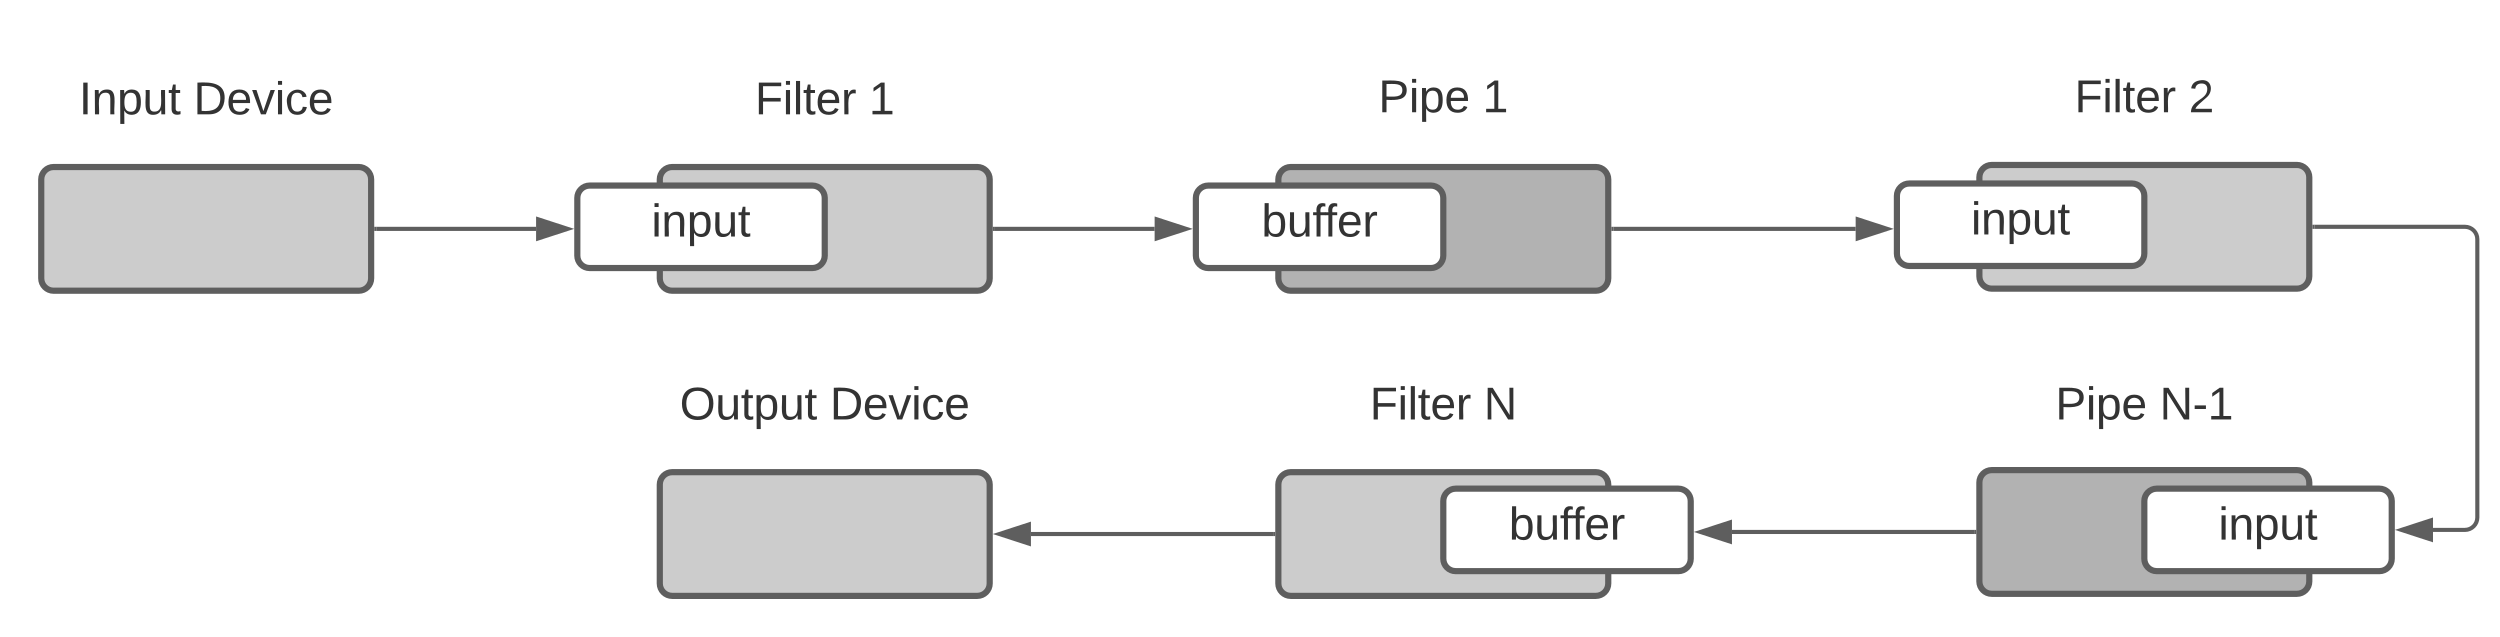 <svg xmlns="http://www.w3.org/2000/svg" xmlns:xlink="http://www.w3.org/1999/xlink" xmlns:lucid="lucid" width="1212.5" height="309"><g transform="translate(-80 -272)" lucid:page-tab-id="F64qepHYZeBo"><path d="M0 0h1760v1360H0z" fill="#fff"/><path d="M100 299c0-3.3 2.7-6 6-6h148c3.3 0 6 2.7 6 6v48c0 3.3-2.7 6-6 6H106c-3.3 0-6-2.7-6-6z" fill="none"/><use xlink:href="#a" transform="matrix(1,0,0,1,100,293) translate(18.333 34.444)"/><use xlink:href="#b" transform="matrix(1,0,0,1,100,293) translate(73.889 34.444)"/><path d="M400 359c0-3.3 2.7-6 6-6h148c3.3 0 6 2.7 6 6v48c0 3.3-2.7 6-6 6H406c-3.3 0-6-2.7-6-6z" stroke="#5e5e5e" stroke-width="3" fill="#ccc"/><path d="M360 368c0-3.3 2.7-6 6-6h108c3.3 0 6 2.7 6 6v28c0 3.3-2.7 6-6 6H366c-3.3 0-6-2.7-6-6z" stroke="#5e5e5e" stroke-width="3" fill="#fff"/><use xlink:href="#c" transform="matrix(1,0,0,1,365,367) translate(30.957 19.715)"/><path d="M700 359c0-3.3 2.7-6 6-6h148c3.3 0 6 2.7 6 6v48c0 3.3-2.7 6-6 6H706c-3.3 0-6-2.7-6-6z" stroke="#5e5e5e" stroke-width="3" fill="#b2b2b2"/><path d="M660 368c0-3.3 2.7-6 6-6h108c3.3 0 6 2.7 6 6v28c0 3.3-2.7 6-6 6H666c-3.3 0-6-2.7-6-6z" stroke="#5e5e5e" stroke-width="3" fill="#fff"/><use xlink:href="#d" transform="matrix(1,0,0,1,665,367) translate(26.852 19.715)"/><path d="M1040 358c0-3.3 2.7-6 6-6h148c3.3 0 6 2.7 6 6v48c0 3.3-2.7 6-6 6h-148c-3.3 0-6-2.7-6-6z" stroke="#5e5e5e" stroke-width="3" fill="#ccc"/><path d="M1000 367c0-3.3 2.7-6 6-6h108c3.3 0 6 2.7 6 6v28c0 3.3-2.7 6-6 6h-108c-3.3 0-6-2.7-6-6z" stroke="#5e5e5e" stroke-width="3" fill="#fff"/><use xlink:href="#c" transform="matrix(1,0,0,1,1005,366) translate(30.957 19.715)"/><path d="M400 507c0-3.3 2.7-6 6-6h148c3.3 0 6 2.7 6 6v48c0 3.3-2.7 6-6 6H406c-3.3 0-6-2.7-6-6zM700 507c0-3.3 2.7-6 6-6h148c3.3 0 6 2.7 6 6v48c0 3.3-2.7 6-6 6H706c-3.3 0-6-2.7-6-6z" stroke="#5e5e5e" stroke-width="3" fill="#ccc"/><path d="M780 515c0-3.3 2.7-6 6-6h108c3.3 0 6 2.7 6 6v28c0 3.3-2.7 6-6 6H786c-3.3 0-6-2.7-6-6z" stroke="#5e5e5e" stroke-width="3" fill="#fff"/><use xlink:href="#d" transform="matrix(1,0,0,1,785,514) translate(26.852 19.715)"/><path d="M1040 506c0-3.3 2.7-6 6-6h148c3.3 0 6 2.7 6 6v48c0 3.3-2.7 6-6 6h-148c-3.3 0-6-2.7-6-6z" stroke="#5e5e5e" stroke-width="3" fill="#b2b2b2"/><path d="M1120 515c0-3.3 2.7-6 6-6h108c3.3 0 6 2.7 6 6v28c0 3.3-2.7 6-6 6h-108c-3.3 0-6-2.7-6-6z" stroke="#5e5e5e" stroke-width="3" fill="#fff"/><use xlink:href="#c" transform="matrix(1,0,0,1,1125,514) translate(30.957 19.715)"/><path d="M100 359c0-3.3 2.7-6 6-6h148c3.3 0 6 2.7 6 6v48c0 3.3-2.7 6-6 6H106c-3.3 0-6-2.7-6-6z" stroke="#5e5e5e" stroke-width="3" fill="#ccc"/><path d="M262.5 383H340" stroke="#5e5e5e" stroke-width="2" fill="none"/><path d="M262.53 384h-1.03v-2h1.03z" fill="#5e5e5e"/><path d="M355.26 383L341 387.64v-9.28z" stroke="#5e5e5e" stroke-width="2" fill="#5e5e5e"/><path d="M562.5 383H640" stroke="#5e5e5e" stroke-width="2" fill="none"/><path d="M562.53 384h-1.03v-2h1.03z" fill="#5e5e5e"/><path d="M655.26 383L641 387.64v-9.28z" stroke="#5e5e5e" stroke-width="2" fill="#5e5e5e"/><path d="M862.5 383H980" stroke="#5e5e5e" stroke-width="2" fill="none"/><path d="M862.53 384h-1.03v-2h1.03z" fill="#5e5e5e"/><path d="M995.26 383L981 387.64v-9.28z" stroke="#5e5e5e" stroke-width="2" fill="#5e5e5e"/><path d="M1202.5 382h73c3.3 0 6 2.7 6 6v135c0 3.3-2.7 6-6 6H1260" stroke="#5e5e5e" stroke-width="2" fill="none"/><path d="M1202.53 383h-1.03v-2h1.03z" fill="#5e5e5e"/><path d="M1244.74 529l14.26-4.64v9.28z" stroke="#5e5e5e" stroke-width="2" fill="#5e5e5e"/><path d="M1037.5 530H920" stroke="#5e5e5e" stroke-width="2" fill="none"/><path d="M1038.5 531h-1.03v-2h1.03z" fill="#5e5e5e"/><path d="M904.74 530l14.26-4.64v9.28z" stroke="#5e5e5e" stroke-width="2" fill="#5e5e5e"/><path d="M697.5 531H580" stroke="#5e5e5e" stroke-width="2" fill="none"/><path d="M698.5 532h-1.03v-2h1.03z" fill="#5e5e5e"/><path d="M564.74 531l14.26-4.64v9.28z" stroke="#5e5e5e" stroke-width="2" fill="#5e5e5e"/><path d="M400 299c0-3.3 2.7-6 6-6h148c3.3 0 6 2.7 6 6v48c0 3.3-2.7 6-6 6H406c-3.3 0-6-2.7-6-6z" fill="none"/><use xlink:href="#e" transform="matrix(1,0,0,1,400,293) translate(46.173 34.444)"/><use xlink:href="#f" transform="matrix(1,0,0,1,400,293) translate(101.481 34.444)"/><path d="M700 298c0-3.3 2.7-6 6-6h148c3.3 0 6 2.7 6 6v48c0 3.3-2.7 6-6 6H706c-3.3 0-6-2.7-6-6z" fill="none"/><use xlink:href="#g" transform="matrix(1,0,0,1,700,292) translate(48.549 34.444)"/><use xlink:href="#f" transform="matrix(1,0,0,1,700,292) translate(99.105 34.444)"/><path d="M1040 298c0-3.3 2.7-6 6-6h148c3.3 0 6 2.7 6 6v48c0 3.3-2.7 6-6 6h-148c-3.3 0-6-2.7-6-6z" fill="none"/><use xlink:href="#e" transform="matrix(1,0,0,1,1040,292) translate(46.173 34.444)"/><use xlink:href="#h" transform="matrix(1,0,0,1,1040,292) translate(101.481 34.444)"/><path d="M1040 447c0-3.3 2.7-6 6-6h148c3.3 0 6 2.7 6 6v48c0 3.3-2.7 6-6 6h-148c-3.3 0-6-2.7-6-6z" fill="none"/><use xlink:href="#g" transform="matrix(1,0,0,1,1040,441) translate(36.883 34.444)"/><use xlink:href="#i" transform="matrix(1,0,0,1,1040,441) translate(87.438 34.444)"/><path d="M700 447c0-3.3 2.7-6 6-6h148c3.3 0 6 2.7 6 6v48c0 3.3-2.7 6-6 6H706c-3.3 0-6-2.7-6-6z" fill="none"/><g><use xlink:href="#e" transform="matrix(1,0,0,1,700,441) translate(44.352 34.444)"/><use xlink:href="#j" transform="matrix(1,0,0,1,700,441) translate(99.66 34.444)"/></g><path d="M400 447c0-3.3 2.7-6 6-6h148c3.3 0 6 2.7 6 6v48c0 3.3-2.7 6-6 6H406c-3.3 0-6-2.7-6-6z" fill="none"/><g><use xlink:href="#k" transform="matrix(1,0,0,1,400,441) translate(9.691 34.444)"/><use xlink:href="#b" transform="matrix(1,0,0,1,400,441) translate(82.531 34.444)"/></g><defs><path fill="#333" d="M33 0v-248h34V0H33" id="l"/><path fill="#333" d="M117-194c89-4 53 116 60 194h-32v-121c0-31-8-49-39-48C34-167 62-67 57 0H25l-1-190h30c1 10-1 24 2 32 11-22 29-35 61-36" id="m"/><path fill="#333" d="M115-194c55 1 70 41 70 98S169 2 115 4C84 4 66-9 55-30l1 105H24l-1-265h31l2 30c10-21 28-34 59-34zm-8 174c40 0 45-34 45-75s-6-73-45-74c-42 0-51 32-51 76 0 43 10 73 51 73" id="n"/><path fill="#333" d="M84 4C-5 8 30-112 23-190h32v120c0 31 7 50 39 49 72-2 45-101 50-169h31l1 190h-30c-1-10 1-25-2-33-11 22-28 36-60 37" id="o"/><path fill="#333" d="M59-47c-2 24 18 29 38 22v24C64 9 27 4 27-40v-127H5v-23h24l9-43h21v43h35v23H59v120" id="p"/><g id="a"><use transform="matrix(0.062,0,0,0.062,0,0)" xlink:href="#l"/><use transform="matrix(0.062,0,0,0.062,6.173,0)" xlink:href="#m"/><use transform="matrix(0.062,0,0,0.062,18.519,0)" xlink:href="#n"/><use transform="matrix(0.062,0,0,0.062,30.864,0)" xlink:href="#o"/><use transform="matrix(0.062,0,0,0.062,43.21,0)" xlink:href="#p"/></g><path fill="#333" d="M30-248c118-7 216 8 213 122C240-48 200 0 122 0H30v-248zM63-27c89 8 146-16 146-99s-60-101-146-95v194" id="q"/><path fill="#333" d="M100-194c63 0 86 42 84 106H49c0 40 14 67 53 68 26 1 43-12 49-29l28 8c-11 28-37 45-77 45C44 4 14-33 15-96c1-61 26-98 85-98zm52 81c6-60-76-77-97-28-3 7-6 17-6 28h103" id="r"/><path fill="#333" d="M108 0H70L1-190h34L89-25l56-165h34" id="s"/><path fill="#333" d="M24-231v-30h32v30H24zM24 0v-190h32V0H24" id="t"/><path fill="#333" d="M96-169c-40 0-48 33-48 73s9 75 48 75c24 0 41-14 43-38l32 2c-6 37-31 61-74 61-59 0-76-41-82-99-10-93 101-131 147-64 4 7 5 14 7 22l-32 3c-4-21-16-35-41-35" id="u"/><g id="b"><use transform="matrix(0.062,0,0,0.062,0,0)" xlink:href="#q"/><use transform="matrix(0.062,0,0,0.062,15.988,0)" xlink:href="#r"/><use transform="matrix(0.062,0,0,0.062,28.333,0)" xlink:href="#s"/><use transform="matrix(0.062,0,0,0.062,39.444,0)" xlink:href="#t"/><use transform="matrix(0.062,0,0,0.062,44.321,0)" xlink:href="#u"/><use transform="matrix(0.062,0,0,0.062,55.432,0)" xlink:href="#r"/></g><g id="c"><use transform="matrix(0.062,0,0,0.062,0,0)" xlink:href="#t"/><use transform="matrix(0.062,0,0,0.062,4.877,0)" xlink:href="#m"/><use transform="matrix(0.062,0,0,0.062,17.222,0)" xlink:href="#n"/><use transform="matrix(0.062,0,0,0.062,29.568,0)" xlink:href="#o"/><use transform="matrix(0.062,0,0,0.062,41.914,0)" xlink:href="#p"/></g><path fill="#333" d="M115-194c53 0 69 39 70 98 0 66-23 100-70 100C84 3 66-7 56-30L54 0H23l1-261h32v101c10-23 28-34 59-34zm-8 174c40 0 45-34 45-75 0-40-5-75-45-74-42 0-51 32-51 76 0 43 10 73 51 73" id="v"/><path fill="#333" d="M101-234c-31-9-42 10-38 44h38v23H63V0H32v-167H5v-23h27c-7-52 17-82 69-68v24" id="w"/><path fill="#333" d="M114-163C36-179 61-72 57 0H25l-1-190h30c1 12-1 29 2 39 6-27 23-49 58-41v29" id="x"/><g id="d"><use transform="matrix(0.062,0,0,0.062,0,0)" xlink:href="#v"/><use transform="matrix(0.062,0,0,0.062,12.346,0)" xlink:href="#o"/><use transform="matrix(0.062,0,0,0.062,24.691,0)" xlink:href="#w"/><use transform="matrix(0.062,0,0,0.062,30.432,0)" xlink:href="#w"/><use transform="matrix(0.062,0,0,0.062,36.605,0)" xlink:href="#r"/><use transform="matrix(0.062,0,0,0.062,48.951,0)" xlink:href="#x"/></g><path fill="#333" d="M63-220v92h138v28H63V0H30v-248h175v28H63" id="y"/><path fill="#333" d="M24 0v-261h32V0H24" id="z"/><g id="e"><use transform="matrix(0.062,0,0,0.062,0,0)" xlink:href="#y"/><use transform="matrix(0.062,0,0,0.062,13.519,0)" xlink:href="#t"/><use transform="matrix(0.062,0,0,0.062,18.395,0)" xlink:href="#z"/><use transform="matrix(0.062,0,0,0.062,23.272,0)" xlink:href="#p"/><use transform="matrix(0.062,0,0,0.062,29.444,0)" xlink:href="#r"/><use transform="matrix(0.062,0,0,0.062,41.79,0)" xlink:href="#x"/></g><path fill="#333" d="M27 0v-27h64v-190l-56 39v-29l58-41h29v221h61V0H27" id="A"/><use transform="matrix(0.062,0,0,0.062,0,0)" xlink:href="#A" id="f"/><path fill="#333" d="M30-248c87 1 191-15 191 75 0 78-77 80-158 76V0H30v-248zm33 125c57 0 124 11 124-50 0-59-68-47-124-48v98" id="B"/><g id="g"><use transform="matrix(0.062,0,0,0.062,0,0)" xlink:href="#B"/><use transform="matrix(0.062,0,0,0.062,14.815,0)" xlink:href="#t"/><use transform="matrix(0.062,0,0,0.062,19.691,0)" xlink:href="#n"/><use transform="matrix(0.062,0,0,0.062,32.037,0)" xlink:href="#r"/></g><path fill="#333" d="M101-251c82-7 93 87 43 132L82-64C71-53 59-42 53-27h129V0H18c2-99 128-94 128-182 0-28-16-43-45-43s-46 15-49 41l-32-3c6-41 34-60 81-64" id="C"/><use transform="matrix(0.062,0,0,0.062,0,0)" xlink:href="#C" id="h"/><path fill="#333" d="M190 0L58-211 59 0H30v-248h39L202-35l-2-213h31V0h-41" id="D"/><path fill="#333" d="M16-82v-28h88v28H16" id="E"/><g id="i"><use transform="matrix(0.062,0,0,0.062,0,0)" xlink:href="#D"/><use transform="matrix(0.062,0,0,0.062,15.988,0)" xlink:href="#E"/><use transform="matrix(0.062,0,0,0.062,23.333,0)" xlink:href="#A"/></g><use transform="matrix(0.062,0,0,0.062,0,0)" xlink:href="#D" id="j"/><path fill="#333" d="M140-251c81 0 123 46 123 126C263-46 219 4 140 4 59 4 17-45 17-125s42-126 123-126zm0 227c63 0 89-41 89-101s-29-99-89-99c-61 0-89 39-89 99S79-25 140-24" id="F"/><g id="k"><use transform="matrix(0.062,0,0,0.062,0,0)" xlink:href="#F"/><use transform="matrix(0.062,0,0,0.062,17.284,0)" xlink:href="#o"/><use transform="matrix(0.062,0,0,0.062,29.63,0)" xlink:href="#p"/><use transform="matrix(0.062,0,0,0.062,35.802,0)" xlink:href="#n"/><use transform="matrix(0.062,0,0,0.062,48.148,0)" xlink:href="#o"/><use transform="matrix(0.062,0,0,0.062,60.494,0)" xlink:href="#p"/></g></defs></g></svg>